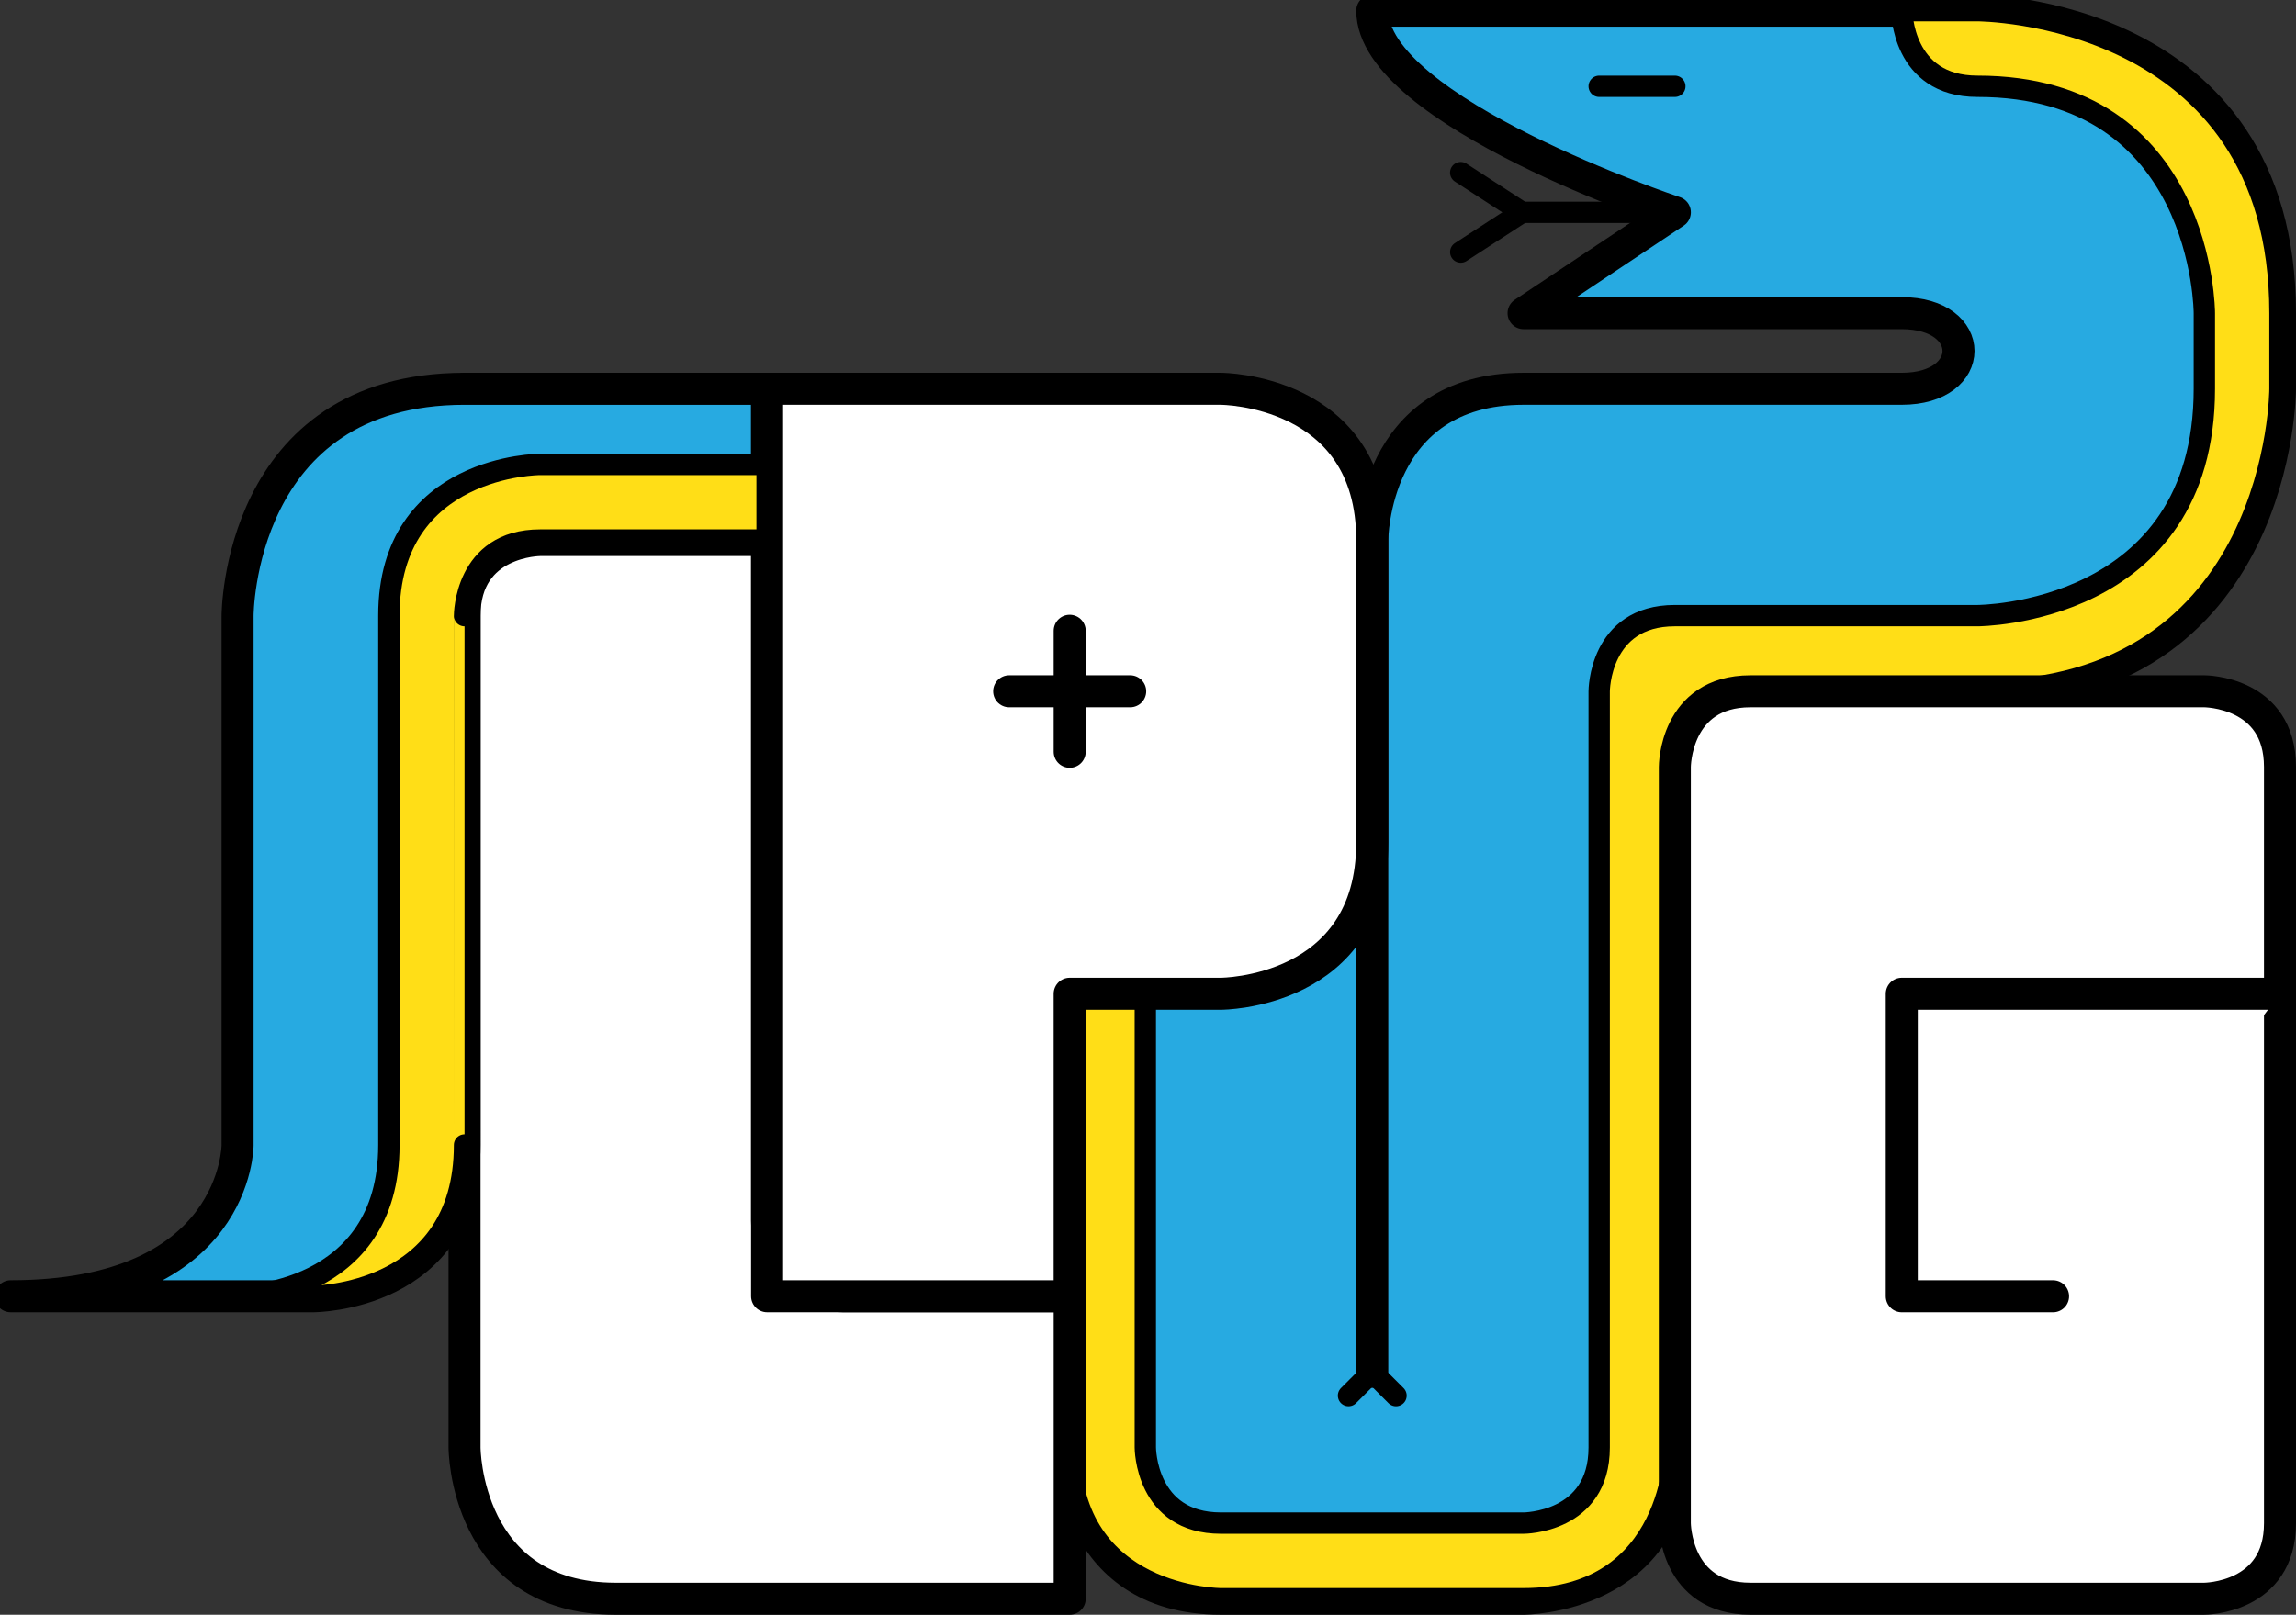 <?xml version="1.0" encoding="utf-8"?>
<!-- Generator: Adobe Illustrator 16.0.0, SVG Export Plug-In . SVG Version: 6.00 Build 0)  -->
<!DOCTYPE svg PUBLIC "-//W3C//DTD SVG 1.1//EN" "http://www.w3.org/Graphics/SVG/1.1/DTD/svg11.dtd">
<svg version="1.1" id="Layer_1" xmlns="http://www.w3.org/2000/svg" xmlns:xlink="http://www.w3.org/1999/xlink" x="0px" y="0px"
	 width="215.099px" height="151.319px" viewBox="0 0 215.099 151.319" enable-background="new 0 0 215.099 151.319"
	 xml:space="preserve">
<rect x="0" y="0" width="215.099" height="151.319" fill="#333333" stroke="none"/>
<g id="Layer_2">
</g>
<g>
	<g>
		<path fill="none" stroke="#000000" stroke-width="2" stroke-linecap="round" stroke-linejoin="round" stroke-miterlimit="10" d="
			M199.16,14.901"/>
	</g>
</g>
<g>
	<g>
		<path fill="none" stroke="#000000" stroke-width="2" stroke-linecap="round" stroke-linejoin="round" stroke-miterlimit="10" d="
			M143.827,147.567"/>
	</g>
</g>
<path fill="#00AEEF" stroke="#000000" stroke-width="2" stroke-linecap="round" stroke-linejoin="round" stroke-miterlimit="10" d="
	M156.906,36.434"/>
<path fill="#27AAE1" stroke="#000000" stroke-width="2" stroke-linecap="round" stroke-linejoin="round" stroke-miterlimit="10" d="
	M100.212,71.866c0,7.086,0,49.606,0,49.606"/>
<path fill="#27AAE1" stroke="#000000" stroke-width="2" stroke-linecap="round" stroke-linejoin="round" stroke-miterlimit="10" d="
	M100.212,121.473"/>
<path fill="#27AAE1" stroke="#000000" stroke-width="3" stroke-linecap="round" stroke-linejoin="round" stroke-miterlimit="10" d="
	M100.212,50.607l0,85.04c0,0,0,14.173,14.173,14.173s28.346,0,28.346,0s14.174,0.001,14.174-14.173s0-63.78,0-63.78
	s-0.001-7.086,7.086-7.086l21.26,0c28.347,0,28.347-28.347,28.347-28.347s0,0,0-7.086C213.599,1,185.252,1,185.252,1l-56.691,0
	c0,9.449,28.347,18.897,28.347,18.897l-14.174,9.449h35.433c7.087,0,7.087,7.087,0,7.087h-35.434
	c-14.173,0-14.173,14.173-14.173,14.173v77.953V50.607"/>
<path fill="#00AEEF" stroke="#000000" stroke-width="2" stroke-linecap="round" stroke-linejoin="round" stroke-miterlimit="10" d="
	M171.079,1"/>
<line fill="none" stroke="#000000" stroke-width="2" stroke-linecap="round" stroke-linejoin="round" stroke-miterlimit="10" x1="156.907" y1="19.898" x2="142.577" y2="19.898"/>
<line fill="none" stroke="#000000" stroke-width="2" stroke-linecap="round" stroke-linejoin="round" stroke-miterlimit="10" x1="142.577" y1="19.898" x2="136.847" y2="23.62"/>
<line fill="none" stroke="#000000" stroke-width="2" stroke-linecap="round" stroke-linejoin="round" stroke-miterlimit="10" x1="142.577" y1="19.898" x2="136.846" y2="16.178"/>
<g>
	
		<line fill="none" stroke="#000000" stroke-width="2" stroke-linecap="round" stroke-linejoin="round" stroke-miterlimit="10" x1="128.56" y1="128.56" x2="126.335" y2="130.784"/>
	
		<line fill="none" stroke="#000000" stroke-width="2" stroke-linecap="round" stroke-linejoin="round" stroke-miterlimit="10" x1="130.785" y1="130.785" x2="128.56" y2="128.56"/>
</g>
<line fill="none" stroke="#000000" stroke-width="2" stroke-linecap="round" stroke-linejoin="round" stroke-miterlimit="10" x1="149.819" y1="8.087" x2="156.906" y2="8.087"/>
<path fill="#FFDE17" stroke="#000000" stroke-width="2" stroke-linecap="round" stroke-linejoin="round" stroke-miterlimit="10" d="
	M100.212,50.607l0,85.04c0,14.174,14.173,14.173,14.173,14.173s14.172,0,28.346,0s14.174-14.173,14.174-14.173
	s-0.001-56.693,0-63.78s7.086-7.086,7.086-7.086l21.26,0c28.347,0,28.347-28.347,28.347-28.347s0,0,0-7.086
	C213.599,1,185.252,1,185.252,1l-7.087,0c0,0,0,7.086,7.087,7.086c21.26,0,21.26,21.26,21.26,21.26v7.087
	c0,21.26-21.26,21.26-21.26,21.26s-21.26,0-28.347,0s-7.087,7.086-7.087,7.086s0,63.78,0,70.867s-7.086,7.086-7.086,7.086
	s-21.26,0-28.347,0s-7.087-7.086-7.087-7.086s0,0,0-7.087V50.607"/>
<path fill="#FFDE17" stroke="#000000" stroke-width="2" stroke-linecap="round" stroke-linejoin="round" stroke-miterlimit="10" d="
	M100.212,121.473"/>
<g>
	<g id="G">
		
			<path fill="#FFFFFF" stroke="#000000" stroke-width="3" stroke-linecap="round" stroke-linejoin="round" stroke-miterlimit="10" d="
			M213.599,142.732V107.3l-0.001-35.434c0-7.087-7.087-7.086-7.087-7.086h-42.519c-7.087,0-7.086,7.086-7.086,7.086l-0.001,70.866
			c0,0,0.001,7.087,7.087,7.087s42.52,0,42.52,0S213.599,149.818,213.599,142.732z"/>
	</g>
	
		<polyline fill="#FFFFFF" stroke="#000000" stroke-width="3" stroke-linecap="round" stroke-linejoin="round" stroke-miterlimit="10" points="
		213.598,93.126 178.166,93.126 178.166,121.474 192.339,121.474 	"/>
</g>
<path id="L" fill="#FFFFFF" stroke="#000000" stroke-width="3" stroke-linecap="round" stroke-linejoin="round" stroke-miterlimit="10" d="
	M100.213,121.472H78.952c0,0-7.086,0.001-7.086-7.086l0.001-77.952H43.52l0,99.212c0,0,0,14.174,14.173,14.174h42.521V121.472z"/>
<path fill="#27AAE1" stroke="#000000" stroke-width="3" stroke-linecap="round" stroke-linejoin="round" stroke-miterlimit="10" d="
	M22.259,107.299c0,0,0,14.173-21.259,14.174h28.346c0,0,14.173,0,14.173-14.174V57.695c0-7.087,7.086-7.087,7.086-7.087h21.26
	V36.435c0,0-14.173,0-28.346,0c-21.261,0-21.261,21.26-21.261,21.26V107.299z"/>
<g id="P">
	
		<path fill="#FFFFFF" stroke="#000000" stroke-width="3" stroke-linecap="round" stroke-linejoin="round" stroke-miterlimit="10" d="
		M100.211,121.473V93.126l14.173,0c0,0,14.172,0,14.174-14.172c0,0,0-28.346,0-28.348c-0.002-14.172-14.175-14.172-14.175-14.172
		H71.865v85.038H100.211z"/>
	<g>
		
			<line fill="#FFFFFF" stroke="#000000" stroke-width="3" stroke-linecap="round" stroke-linejoin="round" stroke-miterlimit="10" x1="94.544" y1="64.78" x2="105.882" y2="64.78"/>
		
			<line fill="#FFFFFF" stroke="#000000" stroke-width="3" stroke-linecap="round" stroke-linejoin="round" stroke-miterlimit="10" x1="100.213" y1="59.11" x2="100.213" y2="70.449"/>
	</g>
</g>
<path display="none" fill="#27AAE1" stroke="#000000" stroke-width="2" stroke-linecap="round" stroke-linejoin="round" stroke-miterlimit="10" d="
	M78.952,135.646c-7.085-0.001-7.086-7.086-7.086-7.086v-21.26V36.434H57.693c0,0-14.173,0-14.173,14.173c0,7.087,0,85.039,0,85.039
	s0,14.174,14.173,14.174h35.433c0,0,7.085-0.001,7.086-7.087s0-21.26,0-21.26s0-7.087-7.086-7.087s-21.26,0-21.26-7.086v21.26
	C71.866,135.646,78.952,135.646,78.952,135.646z"/>
<path fill="#FFDE17" stroke="#000000" stroke-width="2" stroke-linecap="round" stroke-linejoin="round" stroke-miterlimit="10" d="
	M36.432,107.299V57.694c0-14.173,14.173-14.174,14.173-14.174h21.26v7.087h-21.26c-7.086,0-7.086,7.087-7.086,7.087
	s0,49.605,0,49.604c0,14.174-14.173,14.174-14.173,14.174h-7.086C22.259,121.473,36.432,121.472,36.432,107.299z"/>
<path display="none" fill="#FFDE17" stroke="#000000" stroke-width="2" stroke-linecap="round" stroke-linejoin="round" stroke-miterlimit="10" d="
	M71.866,121.473c0,0,7.087,0.001,7.087,7.087s0,7.086,0,7.086s-7.086,0.001-7.086-7.086S71.866,121.473,71.866,121.473z"/>
<path display="none" fill="none" stroke="#000000" stroke-width="2" stroke-linecap="round" stroke-linejoin="round" stroke-miterlimit="10" d="
	M78.952,135.646"/>
<path display="none" fill="#FFDE17" stroke="#000000" stroke-width="2" stroke-linecap="round" stroke-linejoin="round" stroke-miterlimit="10" d="
	M78.952,135.646c-14.173,0-14.173-9.162-14.173-14.173c0-12.401,0-42.52,0-49.606s7.086-7.087,7.086-7.087v63.78
	C71.866,135.646,78.952,135.646,78.952,135.646z"/>
<path display="none" fill="#27AAE1" stroke="#000000" stroke-width="2" stroke-linecap="round" stroke-linejoin="round" stroke-miterlimit="10" d="
	M43.52,114.386c0,0-21.26-14.173-21.26-28.346c0-7.086,0-7.086,0-7.086s14.173,21.26,21.26,21.26"/>
<path display="none" fill="#FFDE17" stroke="#000000" stroke-width="2" stroke-linecap="round" stroke-linejoin="round" stroke-miterlimit="10" d="
	M43.52,107.299c-14.173-7.086-21.26-21.26-21.26-21.26c0,14.173,21.26,28.346,21.26,28.346V107.299z"/>
</svg>
